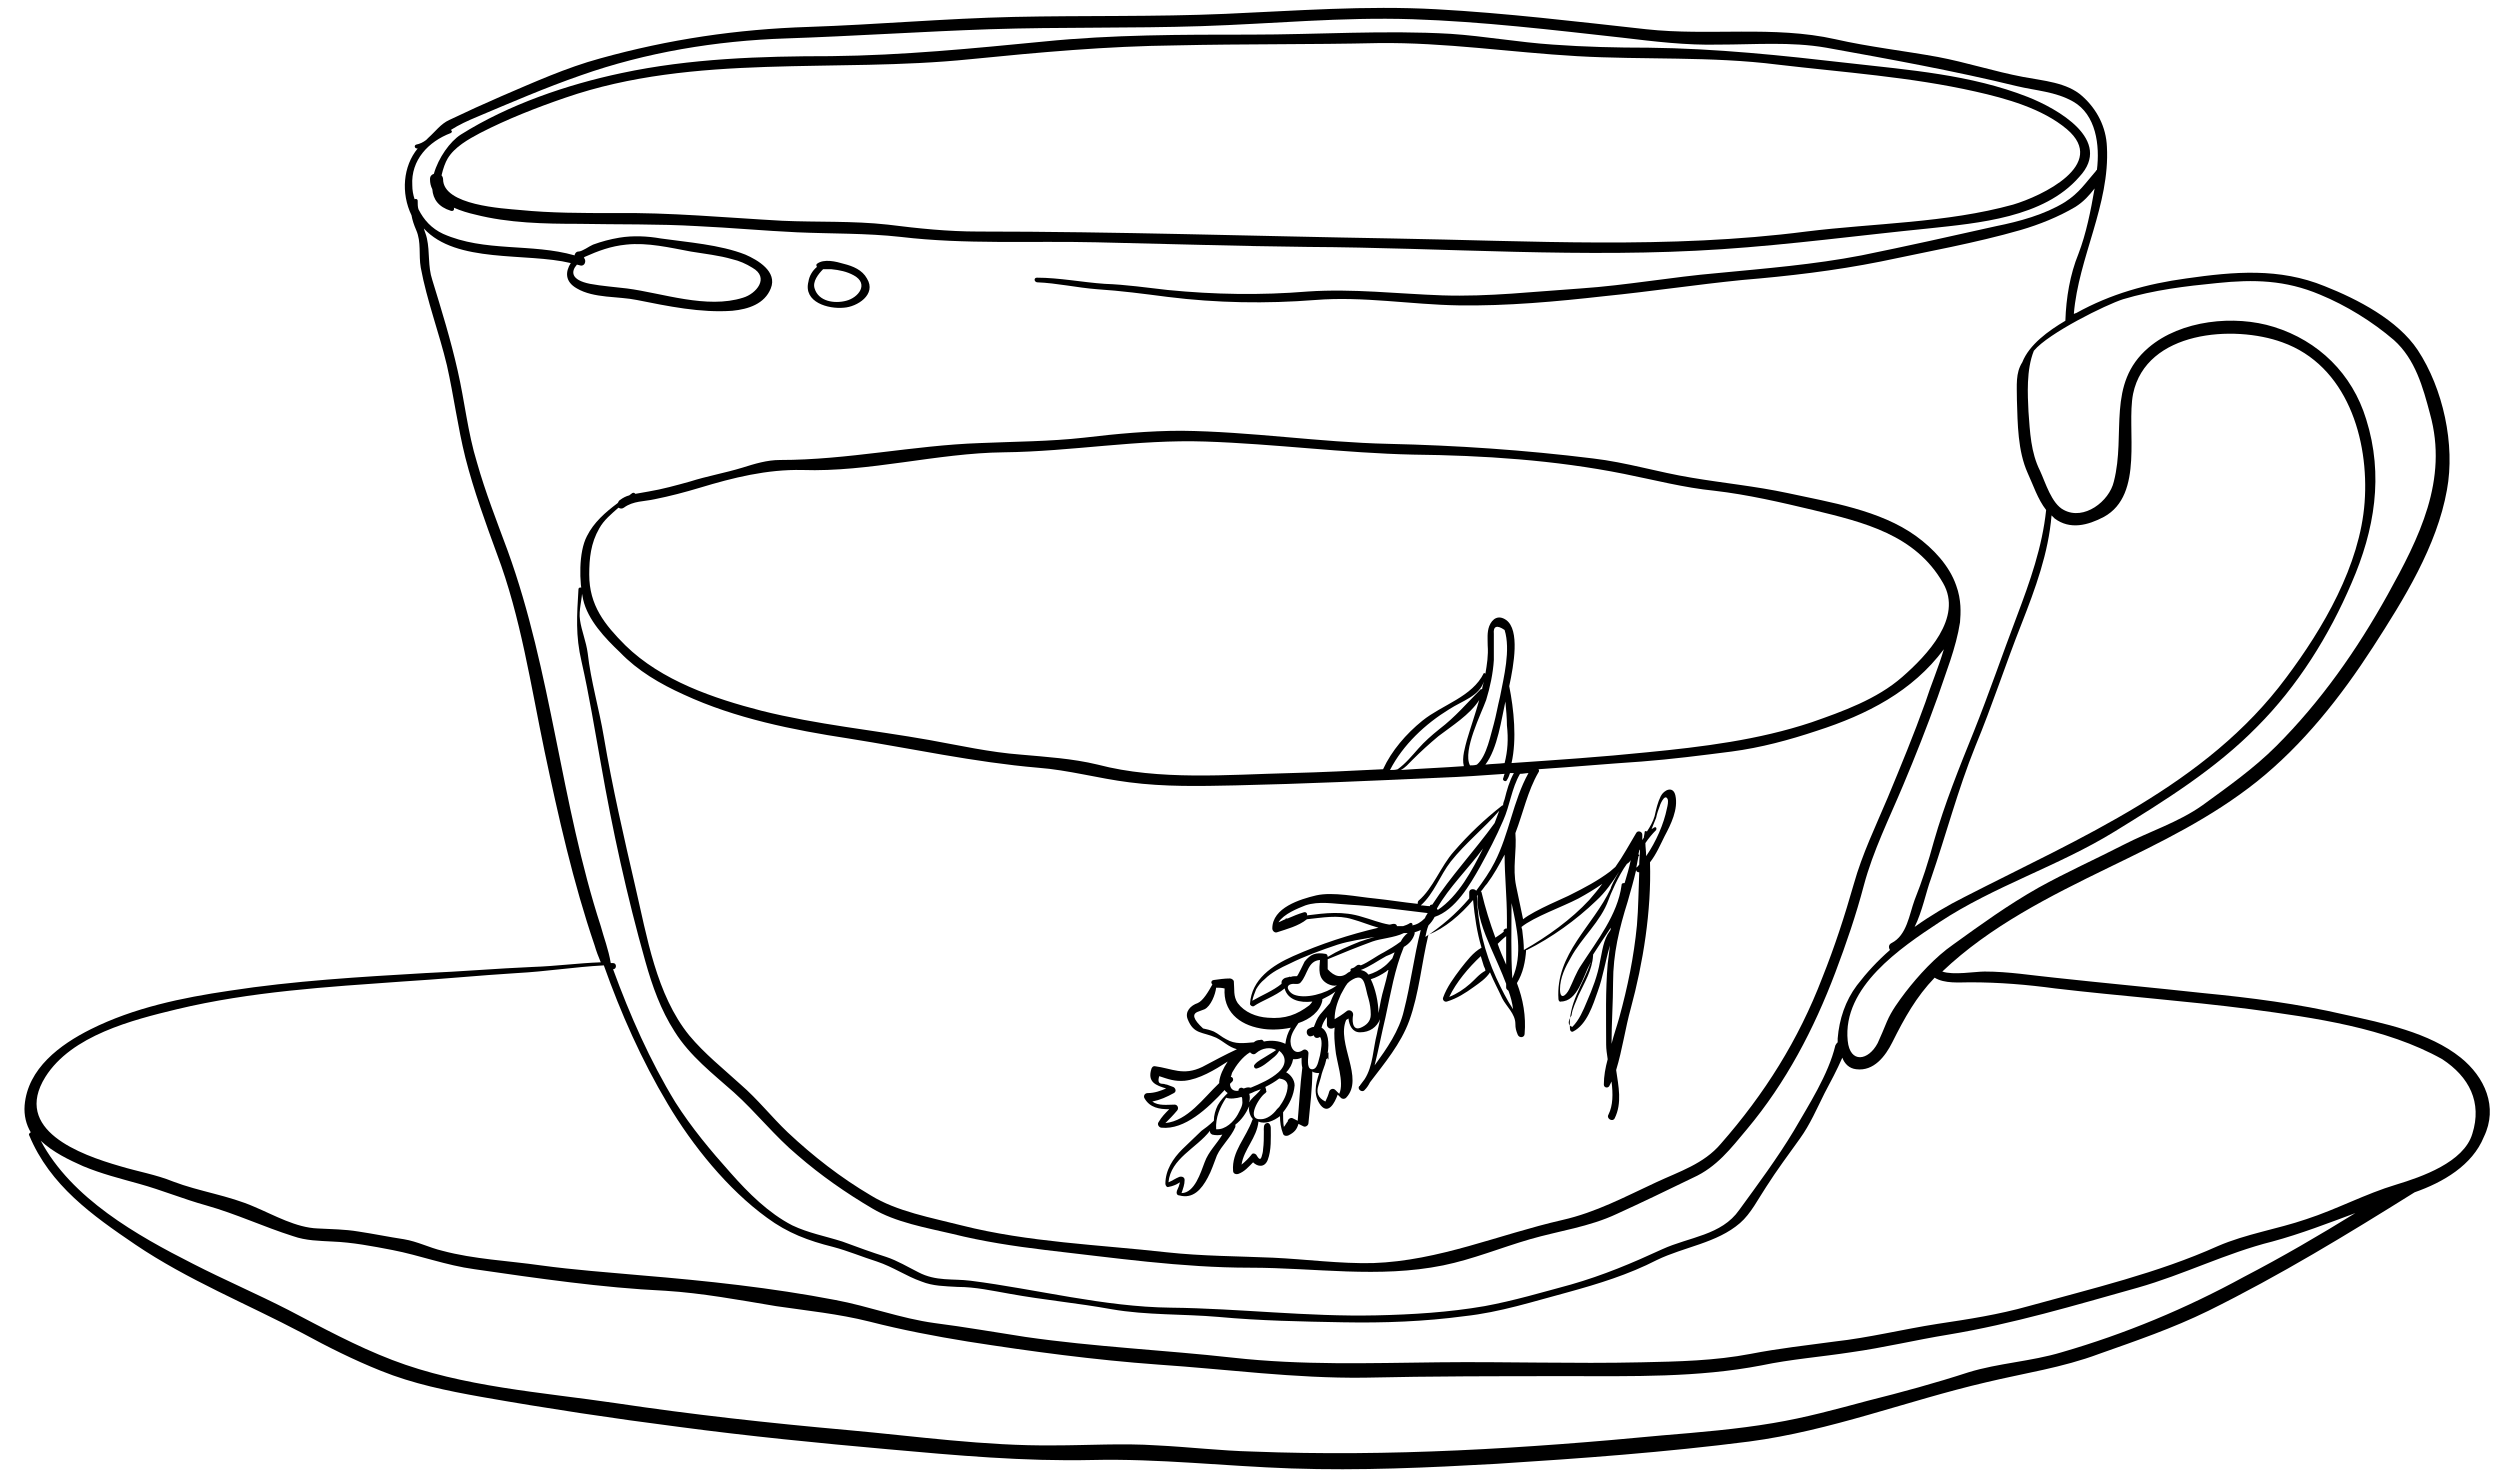 <?xml version="1.0" encoding="utf-8"?>
<!-- Generator: Adobe Illustrator 22.0.1, SVG Export Plug-In . SVG Version: 6.00 Build 0)  -->
<svg version="1.1" id="Calque_1" xmlns="http://www.w3.org/2000/svg" xmlns:xlink="http://www.w3.org/1999/xlink" x="0px" y="0px"
	 width="325px" height="192.2px" viewBox="0 0 325 192.2" style="enable-background:new 0 0 325 192.2;" xml:space="preserve">
<g>
	<path d="M263.6,12.6c-7.4-2.9-15.4-3.5-23.3-4.4c-8.7-1-17.2-1.9-26-2c-4.1,0-8.3-0.1-12.4-0.4c-4.5-0.3-8.9-1.1-13.3-1.4
		c-8.6-0.5-17.3,0.1-26,0.1c-9,0-18,0-26.9,0.9c-9.3,0.9-18.3,1.8-27.7,1.9c-9.1,0-18.3,0.3-27.2,2.2c-7.1,1.5-14.7,4.1-20.9,8
		c-1.4,0.9-2.9,3-3.5,5.1c-0.3,0.1-0.5,0.3-0.5,0.7c0,0.5,0.1,0.9,0.3,1.3c0.1,1.3,0.8,2.3,2.4,2.8c0.3,0.1,0.5-0.1,0.4-0.4
		c0.9,0.4,1.9,0.7,2.8,0.9c4.3,1.1,9,1.2,13.4,1.2c5.2,0.1,10.4,0,15.5,0.3c4.3,0.2,8.6,0.6,12.9,0.8c4.5,0.2,9,0.1,13.5,0.6
		c8.4,1,16.9,0.5,25.4,0.7c9.2,0.2,18.3,0.5,27.5,0.6c17.9,0.1,36,1.5,53.8,0.3c9-0.6,17.9-1.8,26.9-2.7c6.5-0.7,15-1.4,19.6-6.7
		C274.8,18.2,267.4,14.1,263.6,12.6z M261.7,26.6c-8.7,2.4-18,2.4-26.9,3.5C217,32.4,198.9,31.3,181,31c-17.9-0.3-35.9-0.9-53.8-0.9
		c-4,0-7.8-0.4-11.8-0.9c-4.5-0.5-9.2-0.3-13.7-0.5c-7.3-0.4-14.6-1.1-21.9-1c-4.1,0-8.2,0-12.2-0.4c-2.2-0.2-10-0.6-10-4
		c0-0.2-0.1-0.4-0.2-0.5c0.2-0.9,0.5-1.7,0.8-2.2c0.9-1.5,2.7-2.5,4.2-3.3c3.5-1.8,7.3-3.3,11.1-4.6c8.4-2.9,17.2-3.7,26.1-4
		c8.9-0.3,17.7-0.1,26.5-1c9-0.9,17.8-1.7,26.8-1.8c8.8-0.2,17.6-0.1,26.3-0.3c8.7-0.1,17.1,1.2,25.8,1.7c8.7,0.5,17.4,0,26.1,1.1
		c8.5,1,17.3,1.6,25.7,3.5c4,0.9,8.7,2.2,11.9,4.9C274.1,21.4,265.4,25.5,261.7,26.6z"/>
	<path d="M319.9,137.5c-4.1-3.3-10.1-4.5-15.1-5.6c-6-1.4-12.2-2.2-18.4-2.8c-6.4-0.7-12.9-1.3-19.3-2c-3-0.3-6-0.8-9.1-0.8
		c-1.2,0-4.1,0.5-5.5,0c6.2-5.9,14-9.8,21.6-13.5c6.8-3.3,13.4-6.5,19.3-11.2c6-4.8,10.9-11,15.1-17.5c4-6.2,8.3-13.1,9.6-20.4
		c1.1-5.9-0.5-13.2-3.8-18.2c-2.6-3.9-7.8-6.6-12.1-8.3c-5.9-2.4-11.7-1.9-18-1c-5.1,0.7-9.8,2-14.3,4.5c-0.1,0-0.2,0.1-0.3,0.1
		c0.6-7.3,4.7-14.2,4.3-21.7c-0.1-2.6-1.3-4.9-3.2-6.6c-2-1.8-5.1-2-7.7-2.5c-3.7-0.7-7.4-1.9-11.1-2.6c-4.4-0.8-8.9-1.3-13.3-2.3
		c-8-1.8-16.4-0.4-24.6-1.3c-9.1-1-18.2-2.1-27.3-2.6c-9.2-0.5-18.2,0.2-27.4,0.6C150.1,2.2,141,2,131.8,2.2
		c-8.9,0.2-17.8,1-26.7,1.3C95.8,3.8,87,5.1,78,7.6c-4.4,1.2-8.6,3.1-12.8,4.9c-2.3,1-4.5,2-6.8,3.1c-1.1,0.5-1.8,1.5-2.7,2.3
		c-0.1,0.1-0.2,0.2-0.3,0.3c-0.4,0.3-0.8,0.5-1.3,0.6c-0.3,0.1-0.2,0.5,0.1,0.5h0.1c-1.9,2.3-2.2,5.8-0.8,8.7
		c0.1,0.6,0.3,1.2,0.6,1.9c0.7,1.6,0.3,3.2,0.6,4.9c0.8,4.3,2.4,8.5,3.4,12.7c0.9,4,1.4,8,2.4,12c1.1,4.3,2.6,8.4,4.1,12.5
		c3.1,8.2,4.4,17.1,6.2,25.7c1.8,8.5,3.7,17,6.5,25.2c0.2,0.7,0.5,1.5,0.8,2.2c-2.9,0.1-5.8,0.5-8.8,0.6c-4.7,0.2-9.3,0.6-14,0.8
		c-8.5,0.5-17.1,1-25.5,2.3c-6.1,0.9-12.4,2.2-18,5c-4,2-8.2,5.1-8.6,9.9c-0.1,1.3,0.2,2.5,0.8,3.5c-0.2,0.1-0.3,0.3-0.2,0.4
		c2.7,6.5,8.2,10.4,13.8,14.2c6.8,4.6,14.5,7.7,21.7,11.5c3.3,1.8,6.7,3.5,10.2,4.9c4.2,1.7,8.6,2.6,13.1,3.4
		c8.5,1.5,17.1,2.8,25.7,3.9c9,1.2,18.1,2.1,27.1,2.9c8.9,0.8,17.7,1.6,26.6,1.4c8.6-0.2,17.2,0.8,25.9,1.1
		c8.9,0.3,17.7-0.1,26.6-0.6c11-0.7,22-1.5,32.9-2.9c10.6-1.4,20.5-5.3,30.8-7.7c5-1.2,9.9-1.9,14.7-3.7c4.8-1.7,9.5-3.3,14.2-5.6
		c9.3-4.6,18-9.9,26.8-15.4c3.7-1.3,7.5-3.5,9-7.2C324.8,143.9,323,140,319.9,137.5z M276,38.9c4-1.2,8.1-1.7,12.2-2.1
		c4.8-0.5,8.9-0.4,13.4,1.5c3.4,1.4,6.8,3.5,9.6,5.9c2.8,2.5,3.8,6.2,4.7,9.6c2.4,8.6-1.4,16.1-5.5,23.5c-4,7.2-8.7,13.9-14.5,19.7
		c-2.9,2.9-6.3,5.3-9.6,7.7c-3.1,2.2-6.9,3.4-10.2,5.1c-3.7,1.9-7.5,3.6-11.1,5.6c-3.9,2.2-7.5,4.8-11.1,7.4c-2.3,1.6-4.5,4-6.2,6.2
		c-0.9,1.2-1.8,2.4-2.4,3.8c-0.4,1-0.8,1.9-1.2,2.8c-1.2,2.3-3.6,2.7-3.9-0.3c-0.7-7,6.9-12.1,11.9-15.4c7.1-4.7,15.5-7.3,22.8-11.8
		c6.5-4,13.1-8.1,18.5-13.6c5.3-5.3,9.4-11.9,12.3-18.7c3-6.9,4.2-14,1.9-21.3c-1.8-5.9-6.2-10.2-12-12c-5.1-1.6-12.1-0.9-16.3,2.7
		c-5.5,4.7-2.9,11.2-4.5,17.4c-0.6,2.6-3.9,5.1-6.5,3.7c-1.6-0.8-2.4-3.6-3.1-5.1c-1.2-2.4-1.3-5-1.5-7.7c-0.1-2.2-0.3-5.4,0.7-7.9
		C266.3,43.3,273.8,39.6,276,38.9z M277.3,51.2c1.7-8.2,13.1-9,19.4-6.7c8.4,3,11.3,12.6,10.7,20.8c-0.6,8.2-5.4,16.4-10.2,22.8
		c-10.4,14-26.8,20.8-41.8,28.5c-2.2,1.1-4.4,2.4-6.5,3.9c1-2,1.5-4.6,2.1-6.2c2-5.8,3.5-11.6,5.8-17.3c2.2-5.3,3.9-10.6,6-15.9
		c1.8-4.6,3.5-9.2,3.9-14.1c0.1,0.1,0.3,0.3,0.4,0.4c2,1.5,4.3,0.9,6.4-0.2C278.8,64.3,276.4,55.8,277.3,51.2z M78.1,120.4
		c-5.2-16-6.4-33.1-12.1-48.8c-1.4-3.8-2.9-7.6-4-11.5c-1.2-3.9-1.6-8-2.5-11.9c-0.9-4-2.1-7.9-3.3-11.8c-0.6-1.8-0.3-3.6-0.7-5.4
		c-0.1-0.5-0.3-0.9-0.4-1.3c4.2,4.6,13.3,3.1,19.1,4.5c-0.7,1.1-0.8,2.4,0.8,3.3c2.2,1.3,5.4,1,7.8,1.5c4,0.8,8.3,1.7,12.4,1.4
		c2.1-0.2,4.2-0.9,5-2.9c0.9-2.2-1.7-3.7-3.3-4.4c-3.3-1.3-7.5-1.6-11-2.1c-1.7-0.3-3.6-0.4-5.4-0.1c-1.2,0.2-2.3,0.5-3.4,0.9
		c-0.5,0.2-1.4,0.9-1.9,0.9c-0.3,0-0.5,0.3-0.5,0.5c-5.6-1.6-11.7-0.4-17.1-2.8c-1.5-0.7-2.5-1.8-3.2-3.2c-0.1-0.3-0.1-0.7-0.1-1.1
		c0-0.2-0.2-0.3-0.4-0.2c-0.2-0.6-0.3-1.2-0.3-1.8c-0.2-3.3,2.1-5.7,5-6.8c0.2-0.1,0.2-0.3,0-0.4c1.1-0.7,2.2-1.2,3.4-1.7
		c4.5-1.9,8.9-3.8,13.5-5.4c8.5-3,17.6-4.5,26.6-4.8c8.9-0.3,17.8-0.9,26.6-1.2c9.2-0.3,18.3-0.1,27.5-0.4s18.2-1.2,27.4-0.9
		c9.1,0.3,18.3,1.4,27.3,2.4c4.2,0.5,8.3,1,12.5,0.9c4.7,0,9.4-0.4,14,0.4c8.3,1.5,16.6,3,24.8,5c2.5,0.6,5,0.7,7.3,2
		c3,1.7,3.5,5.7,3.1,8.9c0,0-0.1,0-0.1,0.1c-1.4,1.6-2.2,2.9-4.1,4.1c-2.6,1.6-5.9,2.5-8.9,3.1c-5.8,1.3-11.6,2.6-17.5,3.8
		c-6.2,1.2-12.5,1.7-18.7,2.3c-5.9,0.5-11.9,1.6-17.8,2c-6,0.4-12,1.1-18,0.9c-5.8-0.2-11.6-0.9-17.5-0.5
		c-6.1,0.5-12.1,0.4-18.2-0.2c-2.7-0.3-5.4-0.7-8.2-0.8c-2.9-0.2-5.9-0.8-8.8-0.8c-0.4,0-0.4,0.5,0,0.6c2.6,0.1,5.2,0.7,7.8,0.9
		c3.1,0.2,6.1,0.6,9.2,1c6.4,0.8,12.8,0.9,19.2,0.4c6.2-0.5,12.4,0.6,18.6,0.7c6.3,0.1,12.8-0.5,19-1.2c6-0.6,11.9-1.5,17.9-2.1
		c6-0.5,12-1.2,18-2.4c6.1-1.3,12.3-2.4,18.2-4.1c2.4-0.7,4.9-1.7,7.1-3c1.1-0.7,1.8-1.5,2.5-2.4c-0.5,2.9-1.1,5.9-2.1,8.5
		c-1.1,2.7-1.6,5.7-1.7,8.7c-2.2,1.3-4.7,3.1-5.6,5.4c-0.9,1.4-0.7,3-0.7,4.9c0.1,3.1,0.1,6.6,1.4,9.5c0.7,1.5,1.3,3.4,2.4,4.8
		c-0.5,4.8-2.1,9.3-3.8,13.8c-1.9,5-3.6,10-5.6,15c-1.9,4.7-3.8,9.4-5.2,14.3c-0.7,2.6-1.5,5.1-2.5,7.6c-0.7,1.9-1,4.6-3,5.6
		c-0.4,0.2-0.4,0.6-0.2,0.9c-1.6,1.4-3,2.9-4.3,4.6c-1.5,2-2.3,4.4-2.5,6.9c0,0.1,0,0.3,0,0.5c-0.1,0.1-0.2,0.2-0.3,0.4
		c-0.9,3.8-3.5,7.8-5.4,11.1c-2.1,3.5-4.7,7-7.1,10.3c-2.3,3.3-6.5,3.5-10,5.1c-3.9,1.8-7.7,3.4-11.9,4.6c-3.7,1-7.4,2.1-11.2,2.8
		c-4.6,0.8-9.4,1.1-14.1,1.2c-8.9,0.2-17.8-0.9-26.7-1c-8.7-0.1-17.4-2.4-26-3.5c-2.4-0.3-4.5,0.1-6.8-1.1c-1.4-0.7-2.7-1.5-4.2-2
		c-1.9-0.6-3.8-1.3-5.7-2c-2.2-0.7-4.4-1.1-6.5-2.1c-3.1-1.6-5.7-4.2-8-6.8c-2.6-2.9-5.1-5.9-7.2-9.2c-3.3-5.4-5.9-11.3-8.1-17.3
		c0.5,0,0.5-0.8,0-0.8c-0.1,0-0.2,0-0.3,0C79.1,123.4,78.5,121.9,78.1,120.4z M75.9,33.5l0.1-0.1c1.8-0.8,3.4-1.4,5.4-1.6
		c2.8-0.3,5.7,0.4,8.4,0.9c1.8,0.3,3.7,0.5,5.4,1c0.9,0.2,1.8,0.6,2.6,1.1c2.3,1.3,0.5,3.4-1.2,3.9c-4.7,1.5-10.5-0.6-15.1-1.2
		c-1.6-0.2-3.2-0.3-4.8-0.6c-2.5-0.5-2.5-1.6-1.7-2.5c0.1,0,0.3,0.1,0.4,0.1C76,34.7,76.3,33.9,75.9,33.5z M268,175.8
		c-4,1.2-8.2,1.4-12.1,2.6c-4.3,1.4-8.7,2.6-13.1,3.7c-4.1,1.1-8.1,2.2-12.3,2.9c-4.7,0.8-9.6,1.2-14.4,1.6
		c-17.8,1.7-35.4,2.8-53.3,2.1c-4.1-0.1-8.3-0.6-12.4-0.8c-4.5-0.3-8.9,0-13.4,0c-8.9,0.1-18-1.2-26.9-2c-10.1-0.9-20.1-2-30.1-3.5
		c-9.5-1.4-19.9-2.1-29-5.6c-4.7-1.8-9.1-4.2-13.5-6.5c-4.1-2.1-8.3-3.9-12.4-6c-7.3-3.7-15.8-8.5-19.8-16c1.6,1.5,3.7,2.5,5.5,3.3
		c2.4,1,4.8,1.6,7.3,2.3c2.9,0.8,5.8,2,8.7,2.8c3.9,1.1,7.5,2.8,11.3,4c1.7,0.6,3.4,0.6,5.1,0.7c2.6,0.1,5.2,0.6,7.8,1.1
		c3.6,0.7,7,2,10.7,2.5c4.1,0.6,8.3,1.2,12.4,1.7c4.1,0.5,8.2,0.9,12.4,1.1c4.8,0.3,9.6,1.2,14.4,2c4.1,0.6,8.1,1,12.1,2
		c4.3,1.1,8.5,1.9,12.8,2.6c8.3,1.3,16.5,2.4,24.8,3c8.9,0.6,17.7,1.8,26.7,1.7c8.8-0.2,17.7-0.2,26.5-0.2c8.4,0,16.9,0.2,25.2-1.4
		c3.8-0.8,7.7-1.1,11.6-1.7c4.3-0.6,8.4-1.6,12.7-2.3c8.4-1.4,16.4-3.8,24.6-6.1c6-1.7,11.5-4.5,17.5-6c3.7-1,7.3-2.4,10.8-3.7
		c-4.7,2.9-9.5,5.7-14.5,8.3C284.2,170.1,276.3,173.4,268,175.8z M321.4,147.4c-1.1,3.7-6.6,5.6-9.9,6.6c-4,1.2-7.7,3.2-11.7,4.5
		c-3.8,1.3-7.8,1.9-11.5,3.5c-7.8,3.5-16.3,5.5-24.6,7.8c-3.9,1.1-7.8,1.7-11.8,2.3c-4.5,0.7-8.9,1.8-13.4,2.3
		c-3.7,0.5-7.3,0.9-10.9,1.6c-4.7,0.9-9.4,1-14.2,1.1c-8.8,0.2-17.6-0.1-26.4,0c-9,0.1-17.7,0.4-26.7-0.6s-18-1.4-27-2.7
		c-3.9-0.6-7.9-1.3-11.8-1.8c-4.4-0.6-8.6-2.2-12.9-3c-8.3-1.6-16.8-2.5-25.2-3.2c-4.4-0.4-8.7-0.7-13.1-1.3
		c-4.2-0.6-8.7-0.8-12.8-1.9c-1.7-0.4-3.2-1.2-5-1.5c-2-0.3-3.9-0.7-5.9-1c-1.8-0.3-3.5-0.3-5.3-0.4c-2.8-0.1-5.6-1.7-8.2-2.8
		c-3.4-1.5-7.2-2-10.6-3.3c-2.2-0.9-4.6-1.3-6.9-2c-5.2-1.5-14-4.7-9.7-11.6c3.4-5.4,11.3-7.4,17.1-8.8c9.6-2.3,19.5-2.9,29.3-3.6
		c5-0.3,10-0.8,14.9-1.1c3.8-0.2,7.5-0.8,11.3-1c2.2,6.2,4.9,12.3,8.3,18c3.2,5.4,7.8,11.1,12.9,14.8c2.7,2,5.4,3,8.6,3.8
		c1.9,0.5,3.8,1.3,5.7,1.9c2.1,0.7,3.8,1.9,5.8,2.6c1.5,0.6,3,0.6,4.7,0.7c2.3,0,4.5,0.5,6.8,0.9c4.4,0.8,8.8,1.2,13.2,2
		c4.6,0.8,9.3,0.6,13.9,1c5.4,0.5,10.8,0.6,16.2,0.7c5.3,0.1,10.6-0.1,15.8-0.8c4.6-0.5,8.9-1.9,13.4-3.1c4-1.1,7.9-2.3,11.6-4.2
		c3.5-1.7,7.8-2.2,10.8-4.8c1.4-1.2,2.4-3.2,3.4-4.7c1.4-2.2,2.9-4.2,4.4-6.3c1.3-1.8,2.2-3.9,3.2-5.9c0.8-1.5,1.6-3,2.3-4.6
		c0.3,0.8,0.9,1.4,1.8,1.5c2.3,0.3,3.8-1.7,4.7-3.5c1.6-3.2,3.1-5.9,5.5-8.4c1.3,0.8,3.2,0.6,4.6,0.6c3.8,0,7.4,0.3,11.1,0.8
		c8.5,1,16.9,1.6,25.4,2.7c8.2,1.1,17.6,2.4,24.9,6.5C321,140,322.7,143.3,321.4,147.4z"/>
	<path d="M112.7,36.2c-0.6-1.1-1.8-1.6-3-1.9c-1-0.3-2.6-0.7-3.5,0c-0.1,0.1-0.1,0.2,0,0.4c-0.6,0.5-1,1.2-1.1,1.9
		c-0.7,2.7,2.6,3.6,4.6,3.4C111.4,39.9,114,38.3,112.7,36.2z M110,39.1c-1.5,0.4-3.6,0.1-4.1-1.6c-0.3-0.9,0.5-1.9,1.1-2.5l0,0
		c0.4,0,0.7,0,1.1,0c1,0.1,2,0.3,2.9,0.8C113,36.9,111.6,38.7,110,39.1z"/>
	<path d="M254.3,76.1c-0.9-2.6-3-4.8-5.2-6.4c-4.7-3.4-11.2-4.4-16.7-5.6c-4.2-0.9-8.4-1.3-12.5-2c-4.3-0.7-8.5-2-12.8-2.5
		c-8.9-1.1-17.7-1.7-26.6-1.9c-9-0.2-17.9-1.6-26.9-1.7c-4.2,0-8.5,0.4-12.7,0.9c-4.5,0.5-8.9,0.5-13.5,0.7
		c-8.7,0.3-17.2,2.2-26,2.2c-1.7,0-3.3,0.5-4.9,1c-2.3,0.7-4.6,1.1-6.8,1.8c-1.8,0.5-3.6,1-5.4,1.3c-0.6,0.1-1.2,0.2-1.7,0.3
		c-0.1-0.1-0.2-0.2-0.4-0.1c-0.1,0.1-0.3,0.2-0.4,0.3c-0.4,0.1-0.8,0.3-1.2,0.6c-0.2,0.1-0.2,0.3-0.3,0.4c-1.6,1.2-3.1,2.5-4,4.3
		c-1.1,2.1-1,6-0.5,8.2c0.6,2.7,2.9,5.1,4.8,6.9c2.3,2.4,5.2,4.1,8.3,5.5c6.7,3.1,14.2,4.6,21.4,5.7c8.2,1.3,16.4,3.1,24.6,3.8
		c4,0.3,7.9,1.4,11.9,1.9c4.6,0.6,9.2,0.5,13.8,0.4c8.9-0.2,17.7-0.6,26.6-1c2.8-0.1,5.6-0.3,8.4-0.5c-0.1,0.2-0.1,0.4-0.2,0.6
		c-0.1,0.3,0.4,0.5,0.5,0.2c0.2-0.3,0.3-0.6,0.4-0.9c0.2,0,0.3,0,0.5,0c-0.6,1.1-0.9,2.2-1.2,3.4c-0.1,0.3-0.2,0.5-0.2,0.8h-0.1
		c-2.3,1.8-4.4,3.8-6.3,6c-1.7,1.9-2.7,4.8-4.6,6.4c-0.1,0.1-0.1,0.3-0.1,0.4c-1.9-0.2-3.7-0.5-5.6-0.7c-2.2-0.2-5.4-0.9-7.6-0.4
		c-2.1,0.5-5.7,1.6-5.7,4.3c0,0.3,0.3,0.6,0.6,0.5c1.2-0.4,2.8-0.8,3.9-1.7c2-0.2,4-0.6,5.9,0c1.1,0.3,2.3,0.8,3.4,1.1
		c-3.8,0.9-7.5,2.1-11.1,3.7c-2.7,1.2-5.4,3-5.6,6.2c0,0.2,0.3,0.4,0.5,0.3c1-0.7,2.8-1.3,4-2.3c0.4,1.5,2,1.9,3.6,1.7
		c-0.1,0.2-0.3,0.4-0.4,0.5c-1.6,1.2-3.1,1.8-5.4,1.6c-1.5-0.1-3-0.7-3.9-1.9c-0.6-0.9-0.4-1.8-0.5-2.8c0-0.2-0.3-0.4-0.5-0.4
		c-0.7,0-1.4,0.1-2.1,0.2c-0.2,0-0.4,0.2-0.3,0.4c0,0.1,0.1,0.1,0.1,0.2c-0.5,0.9-1.2,2.1-1.9,2.4c-0.9,0.3-1.7,1.1-1.3,2.1
		c0.8,2,1.9,1.6,3.7,2.4c1,0.5,1.6,1.2,2.7,1.5l0,0c-1.5,0.7-3,1.5-4.5,2.3c-2.5,1.2-3.9,0.2-6.2-0.1c-0.2,0-0.3,0.1-0.4,0.3
		c-0.6,1.8,0.6,2.2,1.9,2.6c-0.7,0.3-1.5,0.6-2.4,0.6c-0.4,0-0.6,0.4-0.4,0.7c0.7,1.2,1.9,1.4,3.2,1.4c-0.5,0.5-1,1-1.4,1.7
		c-0.2,0.3,0.1,0.7,0.4,0.7c3,0.3,6-2.5,8.2-4.9c0.1,0.2,0.3,0.3,0.4,0.4c-0.5,0.5-0.9,0.9-1.3,1.6c-0.3,0.6-0.5,1.3-0.5,2
		c-0.5,0.5-1.3,1.1-1.6,1.3c-0.8,0.8-1.7,1.6-2.5,2.4c-1.2,1.2-2.2,2.7-2.2,4.5c0,0.2,0.2,0.5,0.4,0.4c0.6-0.1,1-0.3,1.5-0.6
		c-0.1,0.4-0.2,0.7-0.4,1.1c-0.1,0.3,0,0.6,0.3,0.6c1.8,0.5,2.9-0.8,3.7-2.3c0.5-0.9,0.8-1.9,1.2-2.9c0.6-1.3,1.8-2.3,2.4-3.7
		c0-0.1,0-0.2,0-0.3c0.8-0.6,1.4-1.5,1.8-2.4c-0.1,0.4,0,0.9,0.2,1.3c0.1,0.2,0.2,0.3,0.3,0.4c0,0-0.1,0-0.1,0.1
		c-0.8,2.3-2.7,4.1-2.5,6.6c0,0.4,0.4,0.5,0.7,0.4c0.8-0.3,1.3-0.9,1.9-1.5c0.6,0.6,1.5,0.7,1.9-0.3c0.5-1.3,0.4-2.9,0.4-4.2
		c0-0.3-0.2-0.7-0.5-0.6c-0.5,0.1-0.4,0.7-0.4,1.1c0,0.8,0,1.6-0.1,2.3c0,0.3-0.1,0.7-0.2,1c-0.2,0.6-0.5,0-0.7-0.3
		c-0.2-0.2-0.5-0.2-0.6,0c-0.4,0.5-0.8,0.9-1.3,1.3c0.3-2,2-3.5,2.2-5.6c0.9,0.4,2-0.1,2.8-0.7c0,0.8,0.1,1.5,0.4,2.3
		c0.1,0.3,0.5,0.3,0.7,0.2c0.8-0.4,1.1-0.8,1.3-1.5c0.2,0.1,0.4,0.2,0.6,0.3c0.3,0.2,0.7-0.1,0.7-0.4c0.2-2.2,0.5-4.4,0.5-6.7
		c0.1,0,0.1,0.1,0.2,0.1c0.3,0.1,0.5,0.1,0.7,0.1c-0.5,1.5-0.8,2.9,0.2,4.2c1,1.2,1.8-0.3,2.2-1.4c0.1,0.1,0.3,0.3,0.4,0.4
		c0.2,0.2,0.5,0.2,0.7,0c2.4-2.5-1.3-7.1,0-10.1c0.1-0.1,0.2-0.1,0.3-0.2c0.1,0.9,0.5,1.8,1.5,1.8c1.3,0,2.2-0.7,2.6-1.7
		c-0.1,0.7-0.3,1.3-0.4,1.9c-0.5,1.9-0.5,4.2-1.6,5.9c-0.2,0.3-0.4,0.5-0.6,0.8l0,0c0,0,0,0.1-0.1,0.1c-0.3,0.4,0.4,0.9,0.7,0.5
		c0.3-0.3,0.5-0.6,0.7-1c1.9-2.5,4-5,5.1-8c1.3-3.6,1.6-7.5,2.5-11.2c2.1-0.8,4.2-2.6,5.8-4.5c0.2,2.1,0.5,4.2,1.1,6.2
		c-1.1,0.6-1.9,1.7-2.7,2.7c-0.9,1.2-1.8,2.4-2.3,3.8c-0.1,0.3,0.2,0.6,0.5,0.5c1.3-0.4,2.4-1.1,3.5-1.9c0.7-0.5,1.6-1.1,2.1-1.9
		c0.5,1.2,1.1,2.3,1.6,3.4c0.5,1,1.7,2,1.7,3.3c0,0.6,0.1,0.9,0.3,1.4c0.2,0.5,0.9,0.4,0.9-0.1c0.2-2.3-0.2-4.5-1-6.6
		c0.8-1.3,1.1-2.8,1.2-4.3c0,0,0,0,0.1,0c3.2-1.6,6.4-3.9,9-6.4c1.2-1.1,2.1-2.4,3-3.8c-0.6,1-1.1,2-1.1,2.2
		c-2.3,4.9-7.2,8.5-6.8,14.4c0,0.2,0.2,0.4,0.3,0.3c2.2,0,2.9-3.3,3.8-4.9c0-0.1,0.1-0.2,0.1-0.2c-1,2.9-3,5.4-2.7,8.7
		c0,0.2,0.2,0.4,0.4,0.3c1.8-0.9,2.6-3.5,3.2-5.2c0.7-1.9,1-4,1.6-6c-0.1,0.8-0.2,1.6-0.3,2.4c-0.3,3.5-0.2,7-0.2,10.5
		c0,0.6,0.1,1.2,0.2,1.9c-0.3,1.1-0.5,2.2-0.5,3.3c0,0.4,0.5,0.5,0.7,0.2c0.1-0.2,0.2-0.4,0.3-0.6c0.2,1.6,0.2,3.1-0.4,4.3
		c-0.3,0.5,0.5,1,0.8,0.5c1-2,0.5-4.2,0.2-6.3c0.8-2.6,1.2-5.5,1.9-8c1.6-5.9,2.7-12.7,2.5-19c0.8-1,1.4-2.4,1.9-3.4
		c0.8-1.5,1.8-3.5,1.4-5.3c-0.3-1.3-1.5-0.7-1.9,0.1c-0.4,0.8-0.6,1.7-0.8,2.6c-0.2,0.7-0.6,1.4-1,2c-0.1-0.1-0.3-0.1-0.3,0.1
		s-0.1,0.5-0.1,0.7c-0.1,0.1-0.1,0.2-0.2,0.3c0-0.2,0-0.4,0-0.7c0-0.4-0.6-0.6-0.8-0.2c-0.9,1.5-1.7,3-2.7,4.4
		c-0.2,0.2-0.5,0.4-0.7,0.6c-1.6,1.2-3.3,2.1-5.1,3c-0.5,0.3-4.7,2-6.2,3.2c-0.3-1.4-0.6-2.9-0.9-4.3c-0.5-2.4,0.1-4.5-0.1-6.9
		c1-2.6,1.6-5.5,3-7.9c0.1-0.1,0.1-0.3,0-0.4c4.5-0.3,8.9-0.7,13.4-1c3.9-0.3,7.8-0.8,11.7-1.3c3.8-0.5,7.5-1.5,11.1-2.7
		c6.5-2.1,12.4-5.1,16.5-10.6c-0.7,2.4-1.7,4.7-2.4,6.9c-1.5,4.2-3.2,8.3-4.9,12.4c-1.6,3.8-3.3,7.3-4.4,11.2
		c-1.2,4.2-2.5,8.2-4.1,12.2c-3.1,8.1-7.5,15.1-13.2,21.6c-2.2,2.6-5.4,3.6-8.4,5c-4.1,1.9-7.8,3.9-12.2,4.9
		c-8.3,1.9-16,5.3-24.6,5.6c-4.3,0.1-8.7-0.5-13-0.7c-4.6-0.2-9.2-0.2-13.8-0.7c-8.9-1-18-1.3-26.7-3.5c-3.9-1-8.4-1.8-11.8-3.9
		c-3.9-2.3-7.5-5.1-10.8-8.2c-2.1-2-3.9-4.3-6.1-6.2c-2.3-2.1-4.7-4-6.7-6.4c-4.3-5.3-5.5-12.9-7-19.3c-1.5-6.5-3-13-4.1-19.5
		c-0.6-3.6-1.7-7.3-2.1-10.9c-0.2-1.5-0.8-2.9-1-4.3c-0.2-1.3,0.3-2.7,0.3-4c0-0.3-0.5-0.3-0.5,0c-0.2,3.4-0.4,6,0.4,9.4
		c1,4.4,1.7,8.8,2.5,13.2c1.5,8.6,3.4,17.3,5.8,25.8c0.9,3.2,2,6.3,3.8,9.1c2,3.2,5,5.5,7.7,7.9c2.9,2.6,5.3,5.7,8.3,8.2
		c3,2.6,6.3,4.9,9.7,6.9c3,1.8,7,2.5,10.4,3.3c4,1,8,1.6,12.1,2.1c8.8,1,17.7,2.3,26.6,2.3c8.5,0,16.7,1.4,25.1-0.3
		c3.9-0.8,7.5-2.3,11.3-3.4s7.7-1.6,11.3-3.3c3.3-1.5,6.6-3.1,9.9-4.7c3.1-1.4,4.9-3.8,7-6.3c5.1-6.1,8.7-13,11.5-20.4
		c1.4-3.7,2.7-7.5,3.7-11.3c1.2-4.5,3.3-8.7,5.1-13c1.6-3.8,3.1-7.6,4.5-11.5c1-3,2.4-6.4,2.9-9.7C254.9,79.7,255,78,254.3,76.1z
		 M208,125c-0.3,1.8-1,3.6-1.7,5.2c-0.5,1.2-1,2.4-1.9,3.3c-0.6-0.2-0.6-0.7-0.1-1.5c0.1-0.9,0.6-1.8,0.9-2.6
		c0.8-1.7,1.8-3.3,1.9-5.2c0,0,0,0,0-0.1c0.7-1.1,1.5-2.3,2.3-3.5c0,0.1,0,0.3-0.1,0.4C208.4,122.2,208.3,123.7,208,125z
		 M215.3,106.3c0.1-0.5,0.3-1.1,0.5-1.6c-0.1,0.2,0.6-1.7,1-0.8c0.1,0.3,0,0.8-0.1,1.2c-0.4,2-1.4,4.3-2.7,6.2
		c0-0.6-0.1-1.2-0.1-1.7c0.4-0.6,0.9-1.2,1.4-1.7c0.1-0.2,0-0.5-0.3-0.3c-0.1,0.1-0.2,0.1-0.3,0.2
		C214.9,107.3,215.1,106.8,215.3,106.3z M213,111.3c0.1,0,0.1,0,0.1-0.1s0-0.1-0.1-0.1c0-0.2,0.1-0.4,0.1-0.5s0.1-0.1,0.1-0.2
		c0,0.7-0.1,1.3-0.1,2c-0.1,0.1-0.2,0.3-0.4,0.4v0.1C212.8,112.4,212.9,111.9,213,111.3z M212.7,113.1c0,0.2,0.2,0.3,0.4,0.3
		c-0.1,2.3-0.1,4.6-0.3,6.9c-0.4,4.1-1.2,8-2.3,12c-0.3,1.1-0.7,2.2-1,3.4c0-2.7,0.2-5.4,0.2-8c0-3.7,0.8-7,1.9-10.5
		C212,115.8,212.4,114.4,212.7,113.1z M212,111.8c-0.2,1-0.5,2-0.8,3c-0.2,0-0.4,0-0.4,0.3c-0.5,3.8-3.2,7.2-5.2,10.3
		c-0.7,1-1.1,2.2-1.6,3.2c-0.4,0.8-1.2,1.5-1.2,0c0-1.5,0.7-2.9,1.4-4.1c1.4-2.6,3.9-4.7,4.9-7.5c0.2-0.6,1.3-3.2,2.4-4.7
		C211.7,112.2,211.9,112,212,111.8z M205.2,116.8c1.1-0.6,2.1-1.2,3.1-1.9c-0.5,0.7-1.1,1.4-1.7,2.1c-2.3,2.5-5.5,4.8-8.5,6.5
		c0-0.8-0.1-1.7-0.2-2.5c0-0.2-0.1-0.3-0.1-0.5C199.4,119.2,203.1,117.9,205.2,116.8z M180.7,100.1c1.7-3.3,4.6-6,7.7-7.9
		c1.7-1.1,3.9-1.7,4.5-3.6c-0.1,0.3-0.1,0.5-0.2,0.8c0,0.1,0,0.2-0.1,0.2s-0.1,0-0.1,0c-1.8,1.8-3.3,3.6-5.4,5.2
		c-1,0.8-1.9,1.6-2.7,2.5c-0.8,0.9-1.7,2-2.7,2.7C181.4,100.1,181.1,100.1,180.7,100.1z M190.3,99.6c-2.7,0.2-5.4,0.3-8.2,0.5
		c0.6-0.3,1-0.8,1.5-1.3c1.1-1.1,2.2-2.1,3.4-3.1c1.7-1.3,4.1-2.8,5.3-4.7c-0.5,1.8-1.1,3.5-1.6,5.2C190.5,97,190,98.5,190.3,99.6z
		 M191.1,99.5L191.1,99.5c-1-1.9,1.5-6.8,2.1-8.5c0.5-1.6,0.9-3.5,1-5.2c0-0.7,0-1.3,0-1.9c0-0.3,0-0.6,0-1c0-0.2,0-0.3,0-0.5
		c-0.1-1,0.4-1.2,1.4-0.5c0.8,2.6-0.1,6.1-0.6,8.7c-0.3,1.2-0.5,2.4-0.8,3.5c-0.4,1.3-0.9,4.2-2.2,5.3
		C191.7,99.5,191.4,99.5,191.1,99.5z M195.6,99.2c-0.8,0.1-1.7,0.1-2.5,0.2c1.6-2.1,2.1-6,2.6-8.2c0.1,1.1,0.2,2.1,0.2,3.1
		C196.1,96.1,196,97.6,195.6,99.2z M188.6,112c1.9-2.4,4.3-4.3,6.3-6.6c-0.2,0.5-0.4,1.1-0.6,1.6c-2.6,3.6-5.7,6.9-8.1,10.6
		c-0.1,0-0.2,0-0.3,0.1v0.1c-0.4,0-0.8-0.1-1.2-0.1C186.4,116.2,187.2,113.8,188.6,112z M192.8,110.3c-1.4,2.8-3.2,6.2-5.9,8
		c0-0.1-0.1-0.1-0.1-0.2C188.4,115.3,190.9,112.9,192.8,110.3z M179.9,123.8c-1,0.5-2,1.3-3,1.7c-0.1-0.1-0.4-0.1-0.5,0
		s-0.3,0.2-0.4,0.3c-0.1,0-0.2,0.1-0.3,0.1c-0.1,0-0.2,0.2-0.1,0.3l0,0l0,0c-0.1,0.1-0.2,0.2-0.3,0.2c-0.9,0.8-1.8,0.6-2.7-0.4
		c0-0.4,0-0.9,0-1.3c1.9-0.8,3.9-1.6,5.8-2.3c1.1-0.4,2.9-0.5,4.1-1.1c0.2,0,0.3,0,0.5,0c-0.4,0.3-0.7,0.7-0.9,1.1
		C181.3,123,180.6,123.4,179.9,123.8z M181.3,123.8c-0.1,0.3-0.2,0.5-0.3,0.8c-0.3,0.3-0.6,0.7-1,1c-0.6,0.5-1.4,0.9-2.1,1.1
		c-0.3-0.4-0.6-0.5-1-0.6l0,0c1.1-0.4,2.2-1.2,3.3-1.8C180.5,124.2,180.9,124,181.3,123.8z M166.8,127.3c-0.1,0.1-0.2,0.2-0.2,0.4
		c0,0.1,0,0.1,0,0.2c-1.1,0.9-2.6,1.5-3.8,2.2c0.1-0.5,0.3-1,0.5-1.5c0.3-0.5,0.6-0.9,1.1-1.3c0.9-0.9,2.1-1.5,3.2-2
		c2-1,4.2-1.8,6.3-2.5c1.6-0.5,3.2-0.7,4.8-1c-0.7,0.2-1.3,0.4-1.9,0.6c-1.5,0.6-2.9,1.2-4.2,2l0,0c0-0.2-0.1-0.4-0.3-0.4
		c-1.2-0.2-1.9,0-2.7,1c-0.1,0.2-0.9,1.9-1,1.9c-0.3,0-0.6,0-0.8,0.1c-0.1,0-0.1-0.1-0.2,0l0,0C167.2,127.1,167,127.1,166.8,127.3z
		 M168.2,129.3c-0.7-0.3-1.3-1.3-0.1-1.4c0.3,0,0.8,0.1,1-0.2c0.9-1,0.9-2.8,2.5-2.9c-0.1,1.2-0.3,2.4,1,3.1
		c0.4,0.2,0.8,0.3,1.2,0.2C172.3,129.2,169.7,129.9,168.2,129.3z M159.4,135.1c-0.6-0.3-1-0.7-1.6-1c-0.5-0.2-0.9-0.3-1.4-0.4
		c-1.3-1.2-1.5-1.9-0.6-2.2c0.3-0.1,0.5-0.2,0.8-0.3c0.8-0.4,1.4-1.9,1.5-2.8c0.3,0,0.7,0,1.1,0.1c-0.2,2.9,1.8,4.7,4.7,5.2
		c1,0.2,2.5,0.2,3.9-0.1c-0.4,0.7-0.6,1.3-0.7,2.1c-0.8-0.4-1.9-0.5-2.8-0.3c-0.1-0.2-0.3-0.3-0.5-0.2c-0.3,0-0.6,0.1-0.8,0.3
		C161.7,135.6,160.6,135.8,159.4,135.1z M158.5,140.6c0,0.1,0,0.1,0,0.2c-2.1,2-4.1,4.9-7,5.2c0.5-0.5,1-1,1.5-1.6
		c0.3-0.3,0.1-0.8-0.3-0.8c-0.9,0-2.1,0.2-2.9-0.4c1-0.2,1.9-0.6,2.8-1.1c0.4-0.2,0.2-0.7-0.1-0.8c-0.3-0.1-0.5-0.2-0.8-0.3
		c-0.2,0-0.3-0.1-0.5-0.1c-0.6,0-0.7-0.3-0.5-1c1.2,0.4,2,0.7,3.3,0.6c1.9-0.2,3.9-1.4,5.6-2.5C159,138.9,158.6,139.8,158.5,140.6z
		 M156.6,151.1c-0.5,1.3-1.3,4-3,4c0.2-0.6,0.4-1.1,0.4-1.7c0-0.4-0.4-0.5-0.7-0.4c-0.5,0.2-0.9,0.5-1.4,0.7
		c0.3-3.1,3.6-4.4,5.4-6.7c0,0,0,0,0,0.1c0,0.2,0.1,0.3,0.3,0.4c0.4,0.1,0.9,0.1,1.3,0C158.2,148.7,157.1,149.7,156.6,151.1z
		 M160.9,144.9c-0.5,0.9-1.6,2-2.8,1.9c-0.1-1.5,0.5-2.9,1.3-4.1c0.5,0.2,1.3,0.1,2-0.1c0.1,0.1,0.1,0.3,0.1,0.5
		C161.6,143.7,161.2,144.3,160.9,144.9z M161.7,141.5c-0.1,0-0.2-0.1-0.3-0.1c-0.2,0-0.4,0.1-0.4,0.4c-0.7,0.1-1.1-0.3-1.1-0.9
		c0.1-0.1,0.2-0.2,0.3-0.3c0.2-0.2,0.1-0.6-0.2-0.6c0.1-0.2,0.1-0.4,0.2-0.6c0.5-0.9,1.3-2,2.3-2.6c0.2,0.2,0.5,0.4,0.8,0.1
		c0.8-0.7,1.9-0.8,2.6-0.4c-0.4,0.3-0.8,0.5-1.1,0.7c-0.6,0.4-1.3,0.7-1.7,1.2c-0.2,0.2,0,0.6,0.3,0.5c0.7-0.2,1.4-0.8,2-1.3
		c0.4-0.3,0.7-0.6,0.9-1c0.8,0.6,1.1,1.7-0.1,2.8c-1,0.9-2.4,1.5-3.6,2C162.2,141.3,162,141.4,161.7,141.5z M162.6,143
		c-0.1,0.1-0.1,0.2-0.2,0.3c0.1-0.4,0.1-0.8,0-1.1c0.3-0.1,0.5-0.2,0.7-0.3c0.3-0.1,0.5-0.2,0.8-0.3
		C163.6,142.1,163,142.5,162.6,143z M166.3,143.9C166.3,144,166.3,144,166.3,143.9c-0.1,0.1-0.2,0.2-0.3,0.3l0,0
		c-0.5,0.7-1.3,1.3-2.1,1.3c-2,0.1-0.2-2.9,0.6-3.4c0.1-0.1,0.2-0.2,0.1-0.3c0-0.3-0.1-0.3-0.1-0.5c0.6-0.3,1.3-0.7,1.8-1.1
		c0.5,0.1,1,0.2,1.1,0.9C167.4,142.2,166.8,143.2,166.3,143.9z M168.7,145.7c-0.2-0.1-0.4-0.2-0.6-0.3c-0.3-0.2-0.7,0.1-0.7,0.4
		c-0.2,0.2-0.3,0.5-0.5,0.7c-0.1-0.6-0.1-1.3-0.1-1.9c0.8-1,1.4-2.2,1.5-3.5c0-0.7-0.5-1.4-1.1-1.7c0.5-0.5,0.8-1.1,0.9-1.7
		c0.4,0,0.7,0,1.1-0.2c0,0.5,0,0.9,0.1,1.3C169,141.2,168.9,143.5,168.7,145.7z M170.5,139c-0.7-0.1-0.4-1.6-0.4-2.1
		c0-0.3-0.4-0.6-0.7-0.4c-1.1,0.8-1.8-0.4-1.6-1.5c0.1-0.7,0.6-1.4,1-2c1.5-0.5,2.8-1.5,3.1-2.9c0-0.1,0-0.2,0-0.2
		c0.6-0.3,1.2-0.6,1.7-1c-0.3,0.5-0.5,1-0.7,1.5c-0.4,0.5-0.9,1-1.3,1.5s-0.6,1.1-0.8,1.6c-0.2,0-0.4,0.1-0.6,0.2
		c-0.6,0.2-0.3,1.2,0.3,1c0.1,0,0.2-0.1,0.3-0.1l0,0c0.1,0.4,0.5,0.4,0.8,0.2c0.4,0.5,0.1,1.8,0,2.4
		C171.4,137.8,171.3,139.1,170.5,139z M174.1,142.2c-0.2-0.2-0.3-0.3-0.5-0.5c-0.3-0.3-0.7-0.1-0.8,0.2c-0.1,0.4-0.3,0.9-0.5,1.3
		c-1-0.5-1.2-1.2-0.9-2.1c0.1-0.3,0.2-0.7,0.3-1c0-0.1,0.2-0.8,0.4-1.3c0-0.1,0.1-0.2,0.1-0.3c0.1-0.2,0.1-0.4,0.2-0.7v-0.1
		c0.1,0,0.1-0.1,0.2-0.2c0-0.1,0-0.2,0-0.3v0.5h0.1c0-0.3,0-0.6,0-0.9l0,0l0,0l0,0l0,0l-0.1,0.1c0.2-1.3,0.1-2.8-0.8-3.3
		c0.1-0.5,0.4-1,0.7-1.4c0,0.3,0,0.7,0,1s0.3,0.6,0.7,0.5c0.1,0,0.2-0.1,0.3-0.1c-0.1,0.9,0,1.9,0.1,2.8
		C173.7,137.9,174.8,140.7,174.1,142.2z M176.9,133.6c-1.2,0.5-1.1-1.2-1-1.6c0.1-0.5-0.5-0.9-0.9-0.5c-0.5,0.4-1,0.7-1.5,1
		c0-1.1,0.3-2.1,0.8-3.2c0.3-0.5,0.5-1,0.9-1.5c0,0,0.1,0,0.1-0.1c0.8-0.6,1.7-1.1,2.1,0.2c0.2,0.6,0.3,1.3,0.5,1.9
		c0.2,0.7,0.3,1.4,0.3,2.1C178.2,132.8,177.6,133.3,176.9,133.6z M178.2,127.3c0.7-0.2,1.4-0.6,2-1c0.1-0.1,0.2-0.2,0.3-0.2
		c-0.2,0.9-0.4,1.7-0.6,2.4c-0.3,1-0.5,2.1-0.7,3.2C179.2,130.3,178.8,128.5,178.2,127.3z M182.5,131.4c-0.6,2.6-2.2,4.9-3.8,7.1
		c0.5-2,0.9-4.1,1.4-6.2c0.7-3.2,1.2-6.3,2.4-9.2c0.7-0.4,1.2-1,1.4-1.7c0-0.1,0-0.1,0-0.2c0.3-0.1,0.6-0.2,0.8-0.3
		C183.8,124.4,183.4,127.9,182.5,131.4z M185.2,119.4c-0.5,0.5-1,0.8-1.6,0.9l0,0c0.1-0.2-0.1-0.4-0.3-0.3c-0.3,0.2-0.6,0.3-0.9,0.4
		c-0.3,0-0.5,0-0.8,0c0-0.2-0.2-0.3-0.4-0.3c-0.2,0-0.4,0.1-0.6,0.1c-1.2-0.2-2.4-0.7-3.5-1c-2.5-0.8-4.8-0.5-7.2-0.2
		c0.1-0.2-0.1-0.5-0.4-0.4c-0.7,0.2-1.4,0.5-2.1,0.8c-0.1,0-0.1,0-0.2,0s-0.1,0.1-0.1,0.1c-0.3,0.1-0.6,0.3-0.9,0.4
		c0.7-1.1,2.5-1.8,3.5-2.2c1.8-0.6,3.7-0.2,5.6-0.1c3.5,0.2,6.8,0.7,10.3,1.1c-0.1,0.2-0.2,0.3-0.3,0.5
		C185.3,119.3,185.2,119.4,185.2,119.4z M191.1,127.9c-0.8,0.7-1.7,1.3-2.7,1.7c0.9-1.9,2.5-3.8,4.1-5.3c0.1,0.4,0.3,0.9,0.4,1.3
		c0.1,0.2,0.2,0.4,0.2,0.6C192.3,126.6,191.7,127.4,191.1,127.9z M194.5,127.1c-1.5-3.3-2.4-6.9-2.5-10.6c0-0.1,0.1-0.1,0.1-0.2
		c-0.2,2.4,0.8,4.8,1.7,6.9c0.7,1.6,1.4,3.1,2,4.7c0,0.2,0,0.4,0,0.5c0,0.2,0.2,0.3,0.3,0.4c0.3,0.8,0.5,1.6,0.6,2.4
		C195.9,130,195.2,128.6,194.5,127.1z M195.6,120.8c-0.1,0-0.2,0.2-0.1,0.3l0,0c-0.3,0.3-0.7,0.5-1.1,0.8c-0.7-1.9-1.3-3.8-1.8-5.9
		c0,0,0-0.1-0.1-0.1c0.3-0.3,0.5-0.7,0.8-1c0.9-1.2,1.6-2.5,2.3-3.8c0,2.8,0.3,5.5,0.3,8.3c0,0.4,0,0.9,0,1.3
		C195.7,120.7,195.7,120.7,195.6,120.8z M195.8,121.7c0,1.2,0,2.5,0,3.7c-0.4-0.9-0.8-1.8-1.1-2.7C195,122.4,195.4,122,195.8,121.7z
		 M196.6,127.2c-0.2-3.3-0.1-6.5-0.1-9.8C197.2,120.6,198,124.1,196.6,127.2z M194.3,112.1c-0.6,1.2-1.5,2.5-2.4,3.7
		c-0.2-0.3-0.9-0.3-0.9,0.2c0,0.3,0,0.5,0,0.8c-1.7,2-3.7,3.7-5.7,5c0.1-0.5,0.2-1,0.4-1.5c0.3-0.3,0.6-0.7,0.8-1.1
		c2.7-0.9,4.6-4.2,5.9-6.5c1.1-2,2.1-3.9,3-6c0.9-2,1.1-4.2,2.2-6.1c0.4,0,0.8-0.1,1.1-0.1C196.7,104.1,196.2,108.4,194.3,112.1z
		 M247.3,88c-3.3,2.9-7.8,4.5-11.8,5.9c-6.9,2.3-14.2,3.2-21.4,3.9c-5.8,0.6-11.8,1-17.6,1.4c0.7-3.1,0.3-7-0.3-10
		c0.6-2.8,1.4-7.3-0.4-8.6c-1-0.7-1.8-0.2-2.2,0.8c-0.3,0.8-0.2,1.7-0.2,2.5c0.1,1.3-0.1,2.5-0.3,3.7c0-0.1-0.2-0.1-0.2-0.1
		c-1.5,3.1-5.4,4.1-8,6.2c-2.1,1.7-4,3.9-5.1,6.3c-4,0.2-8,0.4-12,0.5c-8.2,0.2-17.1,1-25.1-1.1c-3.3-0.8-6.7-1-10-1.3
		c-4-0.3-8-1.2-11.9-1.9c-7.3-1.3-14.6-2-21.8-3.8c-6.2-1.6-13-3.9-17.7-8.5c-2.7-2.7-4.7-5.2-4.7-9.2c0-2.1,0.2-4.1,1.3-6
		c0.6-1.1,1.6-1.9,2.5-2.7c0.2,0.1,0.4,0.2,0.7,0c1.2-0.9,2.7-0.8,4-1.1c2-0.4,3.9-0.9,5.9-1.5c4.3-1.3,8.7-2.4,13.3-2.3
		c8.7,0.3,17.5-2.2,26.2-2.3c8.8-0.1,17.4-1.7,26.2-1.4c9,0.3,18,1.5,27,1.7c9.1,0.1,18.4,0.7,27.4,2.5c4,0.8,7.8,1.8,11.8,2.2
		c4.3,0.5,8.6,1.5,12.8,2.5c6.6,1.6,13.3,3.2,16.9,9.5C255.2,80.3,250.5,85.2,247.3,88z"/>
</g>
</svg>
